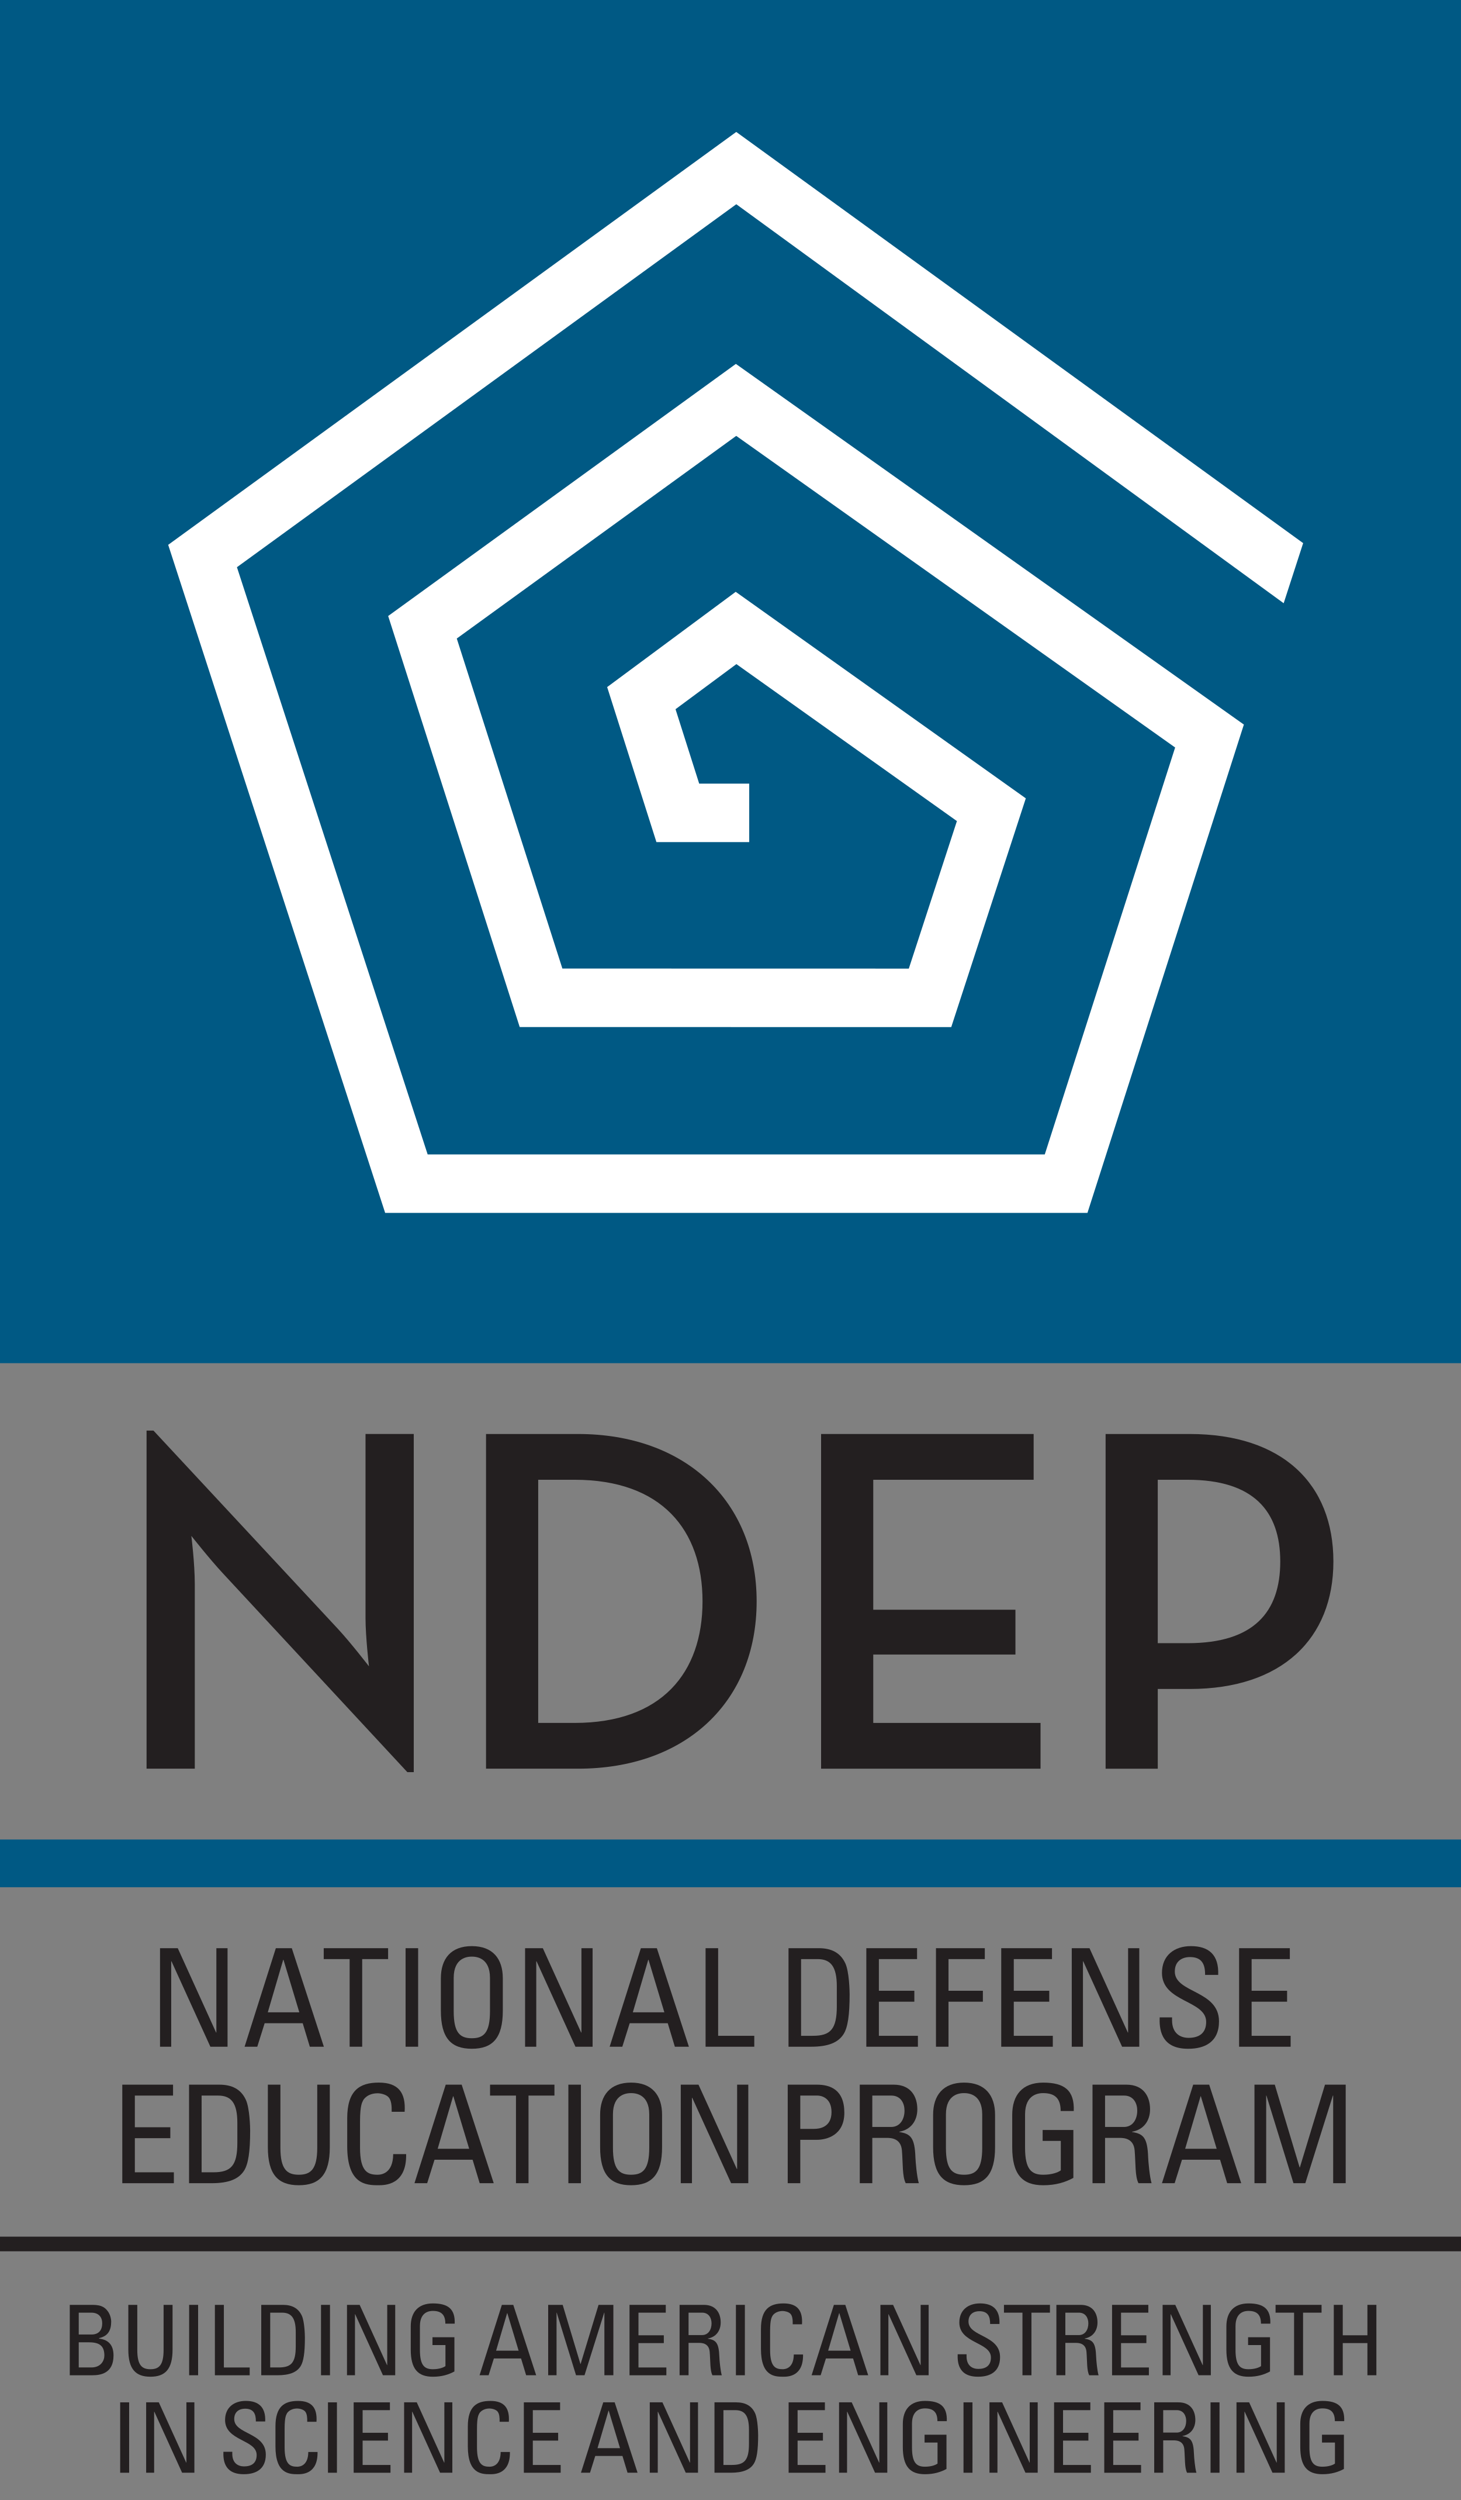 <?xml version="1.0" encoding="utf-8"?>
<!-- Generator: Adobe Illustrator 15.0.2, SVG Export Plug-In . SVG Version: 6.00 Build 0)  -->
<!DOCTYPE svg PUBLIC "-//W3C//DTD SVG 1.0//EN" "http://www.w3.org/TR/2001/REC-SVG-20010904/DTD/svg10.dtd">
<svg version="1.0" id="Layer_1" xmlns="http://www.w3.org/2000/svg" xmlns:xlink="http://www.w3.org/1999/xlink" x="0px" y="0px"
	 width="152px" height="260px" viewBox="0 0 152 260" enable-background="new 0 0 152 260" xml:space="preserve">
<rect x="0" y="0" width="152" height="260" fill="#808080" stroke="none"/>
<g>
	<g>
		<path fill="#231F20" d="M23.185,163.611c-1.382-1.485-3.277-3.89-3.277-3.89s0.358,2.865,0.358,5.014v19.195h-5.018v-35.162h0.717
			l19.195,20.626c1.331,1.434,3.226,3.892,3.226,3.892s-0.358-3.073-0.358-5.018v-19.144h5.018v35.166h-0.667L23.185,163.611z"/>
		<path fill="#231F20" d="M50.566,149.125h9.572c11.16,0,18.582,6.962,18.582,17.404c0,10.441-7.37,17.401-18.582,17.401h-9.572
			V149.125z M59.78,179.171c9.061,0,13.31-5.22,13.31-12.642c0-7.423-4.249-12.645-13.31-12.645h-3.786v25.286H59.78z"/>
		<path fill="#231F20" d="M85.424,149.125h22.114v4.76H90.852v13.515h14.792v4.659H90.852v7.112h17.403v4.76H85.424V149.125z"/>
		<path fill="#231F20" d="M115.025,149.125h8.754c9.623,0,14.945,5.172,14.945,13.259c0,8.035-5.374,13.257-14.945,13.257h-3.327
			v8.29h-5.427V149.125z M123.573,170.878c6.859,0,9.623-3.224,9.623-8.494c0-5.273-2.815-8.499-9.623-8.499h-3.121v16.993H123.573z
			"/>
	</g>
	<g>
		<rect fill="#005984" width="152.182" height="141.759"/>
		<g>
			<path fill="#FFFFFF" d="M17.498,56.658l22.574,69.475h73.064l16.274-50.784L76.559,37.843L40.384,64.06l13.685,42.744
				l44.897,0.007l7.757-23.789L76.542,61.545l-13.374,9.906l5.127,16.123h9.653v-6.083c0,0-3.665,0-5.206,0
				c-0.719-2.261-1.754-5.519-2.461-7.739c1.848-1.368,4.463-3.305,6.333-4.69C79.51,71.123,96.624,83.3,99.555,85.386
				c-0.971,2.97-4.046,12.403-5.004,15.342c-3.717-0.001-32.306-0.006-36.042-0.007c-1.138-3.559-9.857-30.787-10.987-34.32
				c3.006-2.178,26.098-18.914,29.074-21.073c3.181,2.256,42.422,30.105,45.663,32.406c-1.178,3.679-12.385,38.649-13.562,42.317
				c-4.018,0-60.203,0-64.205,0c-1.235-3.806-18.605-57.262-19.841-61.067c3.238-2.353,48.719-35.396,51.952-37.745
				c3.349,2.426,56.948,41.493,56.948,41.493l2.027-6.251L76.599,13.721L17.498,56.658z"/>
		</g>
	</g>
	<rect y="191.297" fill="#005984" width="152.182" height="4.962"/>
	<g>
		<rect y="232.595" fill="#231F20" width="152.309" height="1.521"/>
		<g>
			<g>
				<path fill="#231F20" d="M23.674,202.596v10.247h-1.788l-4.045-8.885h-0.029v8.885h-1.163v-10.247h1.845l3.988,8.771h0.028
					v-8.771H23.674z"/>
				<path fill="#231F20" d="M28.698,202.596h1.66l3.336,10.247h-1.461l-0.739-2.441h-3.96l-0.767,2.441h-1.32L28.698,202.596z
					 M29.493,203.802h-0.028l-1.604,5.463h3.279L29.493,203.802z"/>
				<path fill="#231F20" d="M40.378,202.596v1.135h-2.697v9.112h-1.305v-9.112H33.68v-1.135H40.378z"/>
				<path fill="#231F20" d="M43.502,212.843h-1.306v-10.247h1.306V212.843z"/>
				<path fill="#231F20" d="M45.867,209.095v-3.362c0-2.044,1.051-3.351,3.222-3.351c2.172,0,3.223,1.307,3.223,3.351v3.362
					c0,2.839-1.05,3.96-3.223,3.96C46.918,213.055,45.867,211.934,45.867,209.095z M50.977,209.153v-3.465
					c0-2.143-1.476-2.214-1.888-2.214c-0.411,0-1.887,0.071-1.887,2.214v3.465c0,2.242,0.652,2.809,1.887,2.809
					C50.325,211.962,50.977,211.396,50.977,209.153z"/>
				<path fill="#231F20" d="M61.653,202.596v10.247h-1.786l-4.046-8.885h-0.029v8.885h-1.163v-10.247h1.846l3.987,8.771h0.03v-8.771
					H61.653z"/>
				<path fill="#231F20" d="M66.676,202.596h1.662l3.334,10.247h-1.461l-0.739-2.441h-3.96l-0.767,2.441h-1.318L66.676,202.596z
					 M67.471,203.802h-0.028l-1.604,5.463h3.279L67.471,203.802z"/>
				<path fill="#231F20" d="M73.407,212.843v-10.247h1.307v9.112h3.76v1.135H73.407z"/>
				<path fill="#231F20" d="M82.036,202.596h3.15c1.305,0,2.243,0.467,2.754,1.561c0.412,0.867,0.454,2.91,0.454,3.235
					c0,2.186-0.198,3.449-0.624,4.13c-0.555,0.882-1.59,1.321-3.378,1.321h-2.356V202.596z M83.343,211.708h1.234
					c1.815,0,2.484-0.681,2.484-3.065v-2.073c0-2.073-0.64-2.839-2.004-2.839h-1.715V211.708z"/>
				<path fill="#231F20" d="M90.131,212.843v-10.247h5.279v1.135h-3.973v3.293h3.689v1.137h-3.689v3.548h4.06v1.135H90.131z"/>
				<path fill="#231F20" d="M97.376,212.843v-10.247h5.081v1.135h-3.776v3.293h3.576v1.137h-3.576v4.683H97.376z"/>
				<path fill="#231F20" d="M104.166,212.843v-10.247h5.281v1.135h-3.975v3.293h3.691v1.137h-3.691v3.548h4.06v1.135H104.166z"/>
				<path fill="#231F20" d="M118.529,202.596v10.247h-1.788l-4.045-8.885h-0.027v8.885h-1.165v-10.247h1.846l3.988,8.771h0.027
					v-8.771H118.529z"/>
				<path fill="#231F20" d="M121.939,209.791v0.297c0,1.393,0.881,1.832,1.719,1.832c1.035,0,1.83-0.439,1.83-1.661
					c0-2.27-4.599-2.016-4.599-5.095c0-1.816,1.291-2.782,3.01-2.782c1.874,0,2.923,0.909,2.84,2.994h-1.364
					c0.014-1.121-0.341-1.857-1.574-1.857c-0.782,0-1.576,0.396-1.576,1.505c0,2.255,4.598,1.929,4.598,5.18
					c0,2.158-1.489,2.852-3.18,2.852c-3.021,0.029-3.021-2.285-2.994-3.264H121.939z"/>
				<path fill="#231F20" d="M128.913,212.843v-10.247h5.279v1.135h-3.976v3.293h3.69v1.137h-3.69v3.548h4.059v1.135H128.913z"/>
				<path fill="#231F20" d="M12.723,227.036v-10.247h5.28v1.135h-3.974v3.293h3.69v1.137h-3.69v3.548h4.059v1.135H12.723z"/>
				<path fill="#231F20" d="M19.668,216.789h3.15c1.306,0,2.244,0.467,2.754,1.561c0.411,0.867,0.454,2.91,0.454,3.235
					c0,2.186-0.198,3.449-0.624,4.131c-0.553,0.881-1.59,1.32-3.378,1.32h-2.356V216.789z M20.975,225.901h1.234
					c1.817,0,2.484-0.681,2.484-3.065v-2.073c0-2.073-0.638-2.839-2.002-2.839h-1.716V225.901z"/>
				<path fill="#231F20" d="M27.867,216.789h1.306v6.559c0,2.241,0.681,2.808,1.916,2.808c1.235,0,1.917-0.566,1.917-2.808v-6.559
					h1.306v6.499c0,2.839-1.05,3.96-3.223,3.96c-2.171,0-3.222-1.121-3.222-3.96V216.789z"/>
				<path fill="#231F20" d="M40.749,219.612c0.014-0.582-0.029-1.164-0.298-1.488c-0.269-0.329-0.88-0.44-1.149-0.44
					c-1.079,0-1.505,0.652-1.547,0.793c-0.042,0.114-0.298,0.37-0.298,2.13v2.741c0,2.511,0.824,2.808,1.831,2.808
					c0.398,0,1.604-0.141,1.619-2.143h1.349c0.056,3.235-2.229,3.235-2.896,3.235c-1.277,0-3.236-0.083-3.236-4.06v-2.895
					c0-2.896,1.277-3.719,3.292-3.719c2.031,0,2.811,1.05,2.683,3.037H40.749z"/>
				<path fill="#231F20" d="M46.372,216.789h1.66l3.335,10.247h-1.461l-0.738-2.441h-3.96l-0.766,2.441h-1.32L46.372,216.789z
					 M47.167,217.995h-0.029l-1.604,5.463h3.279L47.167,217.995z"/>
				<path fill="#231F20" d="M57.683,216.789v1.135h-2.697v9.112h-1.305v-9.112h-2.697v-1.135H57.683z"/>
				<path fill="#231F20" d="M60.437,227.036h-1.305v-10.247h1.305V227.036z"/>
				<path fill="#231F20" d="M62.435,223.288v-3.362c0-2.044,1.051-3.351,3.222-3.351c2.172,0,3.224,1.307,3.224,3.351v3.362
					c0,2.839-1.051,3.96-3.224,3.96C63.486,227.248,62.435,226.127,62.435,223.288z M67.546,223.348v-3.466
					c0-2.143-1.478-2.214-1.889-2.214c-0.412,0-1.887,0.071-1.887,2.214v3.466c0,2.241,0.651,2.808,1.887,2.808
					C66.892,226.155,67.546,225.589,67.546,223.348z"/>
				<path fill="#231F20" d="M77.851,216.789v10.247h-1.787l-4.047-8.885h-0.027v8.885h-1.165v-10.247h1.846l3.988,8.771h0.03v-8.771
					H77.851z"/>
				<path fill="#231F20" d="M81.953,227.036v-10.247h3.037c1.379,0,2.854,0.511,2.854,2.923c0,2.328-1.815,2.812-2.867,2.812H83.26
					v4.513H81.953z M83.26,221.387h1.434c0.539,0,1.816-0.143,1.816-1.746c0-1.561-1.163-1.717-1.448-1.717H83.26V221.387z"/>
				<path fill="#231F20" d="M90.753,222.323v4.713h-1.305v-10.247h3.534c1.815,0,2.455,1.277,2.455,2.555
					c0,1.205-0.669,2.128-1.873,2.34v0.03c1.176,0.184,1.604,0.582,1.675,2.64c0.013,0.439,0.155,2.043,0.353,2.683h-1.362
					c-0.368-0.711-0.283-2.044-0.396-3.408c-0.1-1.247-1.109-1.305-1.549-1.305H90.753z M90.753,221.188h1.96
					c0.935,0,1.391-0.81,1.391-1.702c0-0.739-0.369-1.563-1.379-1.563h-1.972V221.188z"/>
				<path fill="#231F20" d="M97.079,223.288v-3.362c0-2.044,1.052-3.351,3.222-3.351c2.172,0,3.224,1.307,3.224,3.351v3.362
					c0,2.839-1.052,3.96-3.224,3.96C98.131,227.248,97.079,226.127,97.079,223.288z M102.189,223.348v-3.466
					c0-2.143-1.477-2.214-1.889-2.214s-1.887,0.071-1.887,2.214v3.466c0,2.241,0.651,2.808,1.887,2.808
					S102.189,225.589,102.189,223.348z"/>
				<path fill="#231F20" d="M110.348,219.527c0-1.206-0.495-1.859-1.815-1.859c-0.41,0-1.887,0.071-1.887,2.214v3.466
					c0,2.241,0.653,2.808,1.887,2.808c0.937,0,1.563-0.254,1.831-0.454v-3.064h-1.889v-1.135h3.196v4.981
					c-0.84,0.454-1.818,0.765-3.139,0.765c-2.172,0-3.222-1.121-3.222-3.96v-3.362c0-2.044,1.05-3.351,3.222-3.351
					c2.216,0,3.265,0.81,3.18,2.952H110.348z"/>
				<path fill="#231F20" d="M114.968,222.323v4.713h-1.305v-10.247h3.532c1.817,0,2.455,1.277,2.455,2.555
					c0,1.205-0.665,2.128-1.873,2.34v0.03c1.18,0.184,1.604,0.582,1.675,2.64c0.017,0.439,0.157,2.043,0.356,2.683h-1.362
					c-0.37-0.711-0.285-2.044-0.399-3.408c-0.1-1.247-1.105-1.305-1.545-1.305H114.968z M114.968,221.188h1.958
					c0.938,0,1.392-0.81,1.392-1.702c0-0.739-0.37-1.563-1.376-1.563h-1.974V221.188z"/>
				<path fill="#231F20" d="M124.138,216.789h1.663l3.334,10.247h-1.461l-0.74-2.441h-3.961l-0.764,2.441h-1.321L124.138,216.789z
					 M124.934,217.995h-0.028l-1.604,5.463h3.279L124.934,217.995z"/>
				<path fill="#231F20" d="M131.733,227.036h-1.22v-10.247h2.114l2.582,8.602h0.028l2.613-8.602h2.154v10.247h-1.303v-9.112h-0.031
					l-2.867,9.112h-1.232l-2.812-9.112h-0.027V227.036z"/>
			</g>
			<g>
				<path fill="#231F20" d="M7.259,247.008v-7.32h2.382c1.014,0,1.358,0.344,1.633,0.75c0.253,0.396,0.294,0.832,0.294,0.975
					c0,0.912-0.315,1.521-1.257,1.732v0.052c1.044,0.122,1.5,0.75,1.5,1.754c0,1.875-1.368,2.058-2.2,2.058H7.259z M8.192,242.771
					H9.55c0.729-0.011,1.085-0.458,1.085-1.167c0-0.607-0.346-1.104-1.126-1.104H8.192V242.771z M8.192,246.197h1.317
					c0.993,0,1.349-0.71,1.349-1.247c0-1.166-0.72-1.37-1.673-1.37H8.192V246.197z"/>
				<path fill="#231F20" d="M13.35,239.688h0.933v4.685c0,1.602,0.486,2.008,1.368,2.008s1.369-0.406,1.369-2.008v-4.685h0.933
					v4.645c0,2.028-0.75,2.828-2.302,2.828s-2.301-0.8-2.301-2.828V239.688z"/>
				<path fill="#231F20" d="M20.611,247.008h-0.933v-7.32h0.933V247.008z"/>
				<path fill="#231F20" d="M22.357,247.008v-7.32h0.933v6.51h2.687v0.811H22.357z"/>
				<path fill="#231F20" d="M27.18,239.688h2.25c0.933,0,1.602,0.336,1.967,1.116c0.294,0.618,0.324,2.077,0.324,2.311
					c0,1.563-0.142,2.464-0.446,2.951c-0.396,0.627-1.136,0.942-2.413,0.942H27.18V239.688z M28.113,246.197h0.882
					c1.298,0,1.774-0.486,1.774-2.189v-1.481c0-1.48-0.457-2.027-1.43-2.027h-1.227V246.197z"/>
				<path fill="#231F20" d="M34.331,247.008h-0.933v-7.32h0.933V247.008z"/>
				<path fill="#231F20" d="M41.118,239.688v7.32h-1.277l-2.889-6.347h-0.021v6.347h-0.831v-7.32h1.318l2.848,6.265h0.021v-6.265
					H41.118z"/>
				<path fill="#231F20" d="M46.333,241.644c0-0.859-0.354-1.327-1.297-1.327c-0.294,0-1.348,0.052-1.348,1.58v2.476
					c0,1.602,0.466,2.008,1.348,2.008c0.669,0,1.115-0.183,1.308-0.325v-2.189h-1.349v-0.812h2.281v3.56
					c-0.598,0.323-1.298,0.547-2.241,0.547c-1.551,0-2.302-0.8-2.302-2.828v-2.403c0-1.462,0.75-2.393,2.302-2.393
					c1.581,0,2.332,0.579,2.271,2.107H46.333z"/>
				<path fill="#231F20" d="M52.214,239.688H53.4l2.382,7.32h-1.044l-0.527-1.745h-2.829l-0.547,1.745h-0.942L52.214,239.688z
					 M52.781,240.551H52.76l-1.146,3.902h2.342L52.781,240.551z"/>
				<path fill="#231F20" d="M57.902,247.008h-0.871v-7.32h1.509l1.846,6.144h0.021l1.865-6.144h1.541v7.32H62.88v-6.509h-0.02
					l-2.047,6.509H59.93l-2.008-6.509h-0.02V247.008z"/>
				<path fill="#231F20" d="M65.494,247.008v-7.32h3.772v0.812h-2.84v2.353h2.636v0.812h-2.636v2.534h2.901v0.811H65.494z"/>
				<path fill="#231F20" d="M71.637,243.642v3.366h-0.935v-7.32h2.526c1.295,0,1.752,0.912,1.752,1.825
					c0,0.861-0.477,1.521-1.336,1.673v0.021c0.839,0.133,1.145,0.415,1.196,1.887c0.008,0.313,0.111,1.457,0.253,1.915H74.12
					c-0.263-0.507-0.202-1.46-0.285-2.434c-0.071-0.892-0.79-0.933-1.105-0.933H71.637z M71.637,242.831h1.398
					c0.669,0,0.994-0.578,0.994-1.218c0-0.526-0.266-1.114-0.984-1.114h-1.408V242.831z"/>
				<path fill="#231F20" d="M77.494,247.008h-0.931v-7.32h0.931V247.008z"/>
				<path fill="#231F20" d="M82.472,241.705c0.012-0.414-0.02-0.83-0.212-1.063c-0.191-0.233-0.628-0.315-0.821-0.315
					c-0.771,0-1.073,0.466-1.105,0.568c-0.031,0.08-0.214,0.264-0.214,1.521v1.956c0,1.794,0.591,2.008,1.31,2.008
					c0.283,0,1.146-0.103,1.154-1.532h0.964c0.042,2.313-1.592,2.313-2.069,2.313c-0.91,0-2.311-0.062-2.311-2.899v-2.068
					c0-2.069,0.913-2.656,2.353-2.656c1.449,0,2.008,0.749,1.917,2.169H82.472z"/>
				<path fill="#231F20" d="M86.757,239.688h1.187l2.382,7.32h-1.046l-0.526-1.745h-2.828l-0.546,1.745h-0.942L86.757,239.688z
					 M87.323,240.551h-0.02l-1.145,3.902h2.34L87.323,240.551z"/>
				<path fill="#231F20" d="M96.614,239.688v7.32h-1.277l-2.89-6.347h-0.02v6.347h-0.831v-7.32h1.318l2.848,6.265h0.02v-6.265
					H96.614z"/>
				<path fill="#231F20" d="M100.559,244.827v0.214c0,0.994,0.627,1.308,1.226,1.308c0.74,0,1.309-0.313,1.309-1.187
					c0-1.622-3.287-1.439-3.287-3.64c0-1.297,0.923-1.986,2.15-1.986c1.339,0,2.089,0.648,2.027,2.139h-0.974
					c0.012-0.8-0.242-1.328-1.125-1.328c-0.559,0-1.125,0.283-1.125,1.075c0,1.611,3.285,1.378,3.285,3.698
					c0,1.543-1.063,2.04-2.271,2.04c-2.159,0.02-2.159-1.632-2.139-2.333H100.559z"/>
				<path fill="#231F20" d="M109.235,239.688v0.812h-1.925v6.509h-0.935v-6.509h-1.925v-0.812H109.235z"/>
				<path fill="#231F20" d="M110.837,243.642v3.366h-0.933v-7.32h2.524c1.297,0,1.753,0.912,1.753,1.825
					c0,0.861-0.476,1.521-1.337,1.673v0.021c0.842,0.133,1.146,0.415,1.196,1.887c0.01,0.313,0.11,1.457,0.253,1.915h-0.972
					c-0.266-0.507-0.204-1.46-0.285-2.434c-0.071-0.892-0.792-0.933-1.105-0.933H110.837z M110.837,242.831h1.4
					c0.669,0,0.993-0.578,0.993-1.218c0-0.526-0.265-1.114-0.985-1.114h-1.408V242.831z"/>
				<path fill="#231F20" d="M115.698,247.008v-7.32h3.771v0.812h-2.838v2.353h2.636v0.812h-2.636v2.534h2.898v0.811H115.698z"/>
				<path fill="#231F20" d="M125.973,239.688v7.32h-1.276l-2.89-6.347h-0.021v6.347h-0.83v-7.32h1.317l2.849,6.265h0.022v-6.265
					H125.973z"/>
				<path fill="#231F20" d="M131.188,241.644c0-0.859-0.354-1.327-1.297-1.327c-0.295,0-1.349,0.052-1.349,1.58v2.476
					c0,1.602,0.466,2.008,1.349,2.008c0.669,0,1.115-0.183,1.307-0.325v-2.189h-1.349v-0.812h2.281v3.56
					c-0.598,0.323-1.297,0.547-2.239,0.547c-1.551,0-2.301-0.8-2.301-2.828v-2.403c0-1.462,0.75-2.393,2.301-2.393
					c1.582,0,2.331,0.579,2.271,2.107H131.188z"/>
				<path fill="#231F20" d="M137.493,239.688v0.812h-1.925v6.509h-0.935v-6.509h-1.925v-0.812H137.493z"/>
				<path fill="#231F20" d="M138.765,247.008v-7.32h0.933v3.164h2.566v-3.164h0.933v7.32h-0.933v-3.345h-2.566v3.345H138.765z"/>
				<path fill="#231F20" d="M13.436,257.146h-0.933v-7.32h0.933V257.146z"/>
				<path fill="#231F20" d="M20.223,249.825v7.32h-1.277l-2.889-6.346h-0.021v6.346h-0.831v-7.32h1.318l2.849,6.266h0.021v-6.266
					H20.223z"/>
				<path fill="#231F20" d="M24.167,254.966v0.214c0,0.994,0.628,1.307,1.227,1.307c0.741,0,1.308-0.313,1.308-1.186
					c0-1.622-3.285-1.44-3.285-3.64c0-1.297,0.922-1.986,2.149-1.986c1.338,0,2.089,0.647,2.027,2.139H26.62
					c0.011-0.8-0.243-1.329-1.125-1.329c-0.559,0-1.126,0.283-1.126,1.075c0,1.612,3.285,1.379,3.285,3.699
					c0,1.542-1.064,2.039-2.271,2.039c-2.16,0.021-2.16-1.631-2.14-2.332H24.167z"/>
				<path fill="#231F20" d="M31.963,251.843c0.01-0.414-0.021-0.829-0.213-1.063c-0.193-0.233-0.628-0.314-0.822-0.314
					c-0.77,0-1.074,0.466-1.104,0.568c-0.031,0.079-0.213,0.264-0.213,1.521v1.956c0,1.795,0.588,2.008,1.308,2.008
					c0.284,0,1.146-0.103,1.155-1.532h0.963c0.041,2.313-1.591,2.313-2.068,2.313c-0.912,0-2.311-0.061-2.311-2.898v-2.069
					c0-2.069,0.912-2.655,2.352-2.655c1.45,0,2.008,0.748,1.917,2.168H31.963z"/>
				<path fill="#231F20" d="M35.054,257.146h-0.933v-7.32h0.933V257.146z"/>
				<path fill="#231F20" d="M36.794,257.146v-7.32h3.772v0.812h-2.839v2.353h2.637v0.813h-2.637v2.534h2.9v0.81H36.794z"/>
				<path fill="#231F20" d="M47.061,249.825v7.32h-1.277l-2.889-6.346h-0.021v6.346h-0.831v-7.32h1.317l2.849,6.266h0.021v-6.266
					H47.061z"/>
				<path fill="#231F20" d="M51.978,251.843c0.01-0.414-0.021-0.829-0.213-1.063c-0.193-0.233-0.628-0.314-0.822-0.314
					c-0.77,0-1.074,0.466-1.105,0.568c-0.031,0.079-0.213,0.264-0.213,1.521v1.956c0,1.795,0.588,2.008,1.308,2.008
					c0.284,0,1.146-0.103,1.155-1.532h0.963c0.041,2.313-1.591,2.313-2.068,2.313c-0.912,0-2.311-0.061-2.311-2.898v-2.069
					c0-2.069,0.912-2.655,2.351-2.655c1.451,0,2.008,0.748,1.917,2.168H51.978z"/>
				<path fill="#231F20" d="M54.5,257.146v-7.32h3.771v0.812h-2.838v2.353h2.636v0.813h-2.636v2.534h2.899v0.81H54.5z"/>
				<path fill="#231F20" d="M62.762,249.825h1.188l2.38,7.32h-1.043l-0.527-1.744h-2.83l-0.546,1.744h-0.943L62.762,249.825z
					 M63.33,250.688h-0.02l-1.146,3.903h2.343L63.33,250.688z"/>
				<path fill="#231F20" d="M72.619,249.825v7.32h-1.275l-2.891-6.346h-0.02v6.346h-0.832v-7.32h1.319l2.847,6.266h0.022v-6.266
					H72.619z"/>
				<path fill="#231F20" d="M74.333,249.825h2.25c0.935,0,1.604,0.337,1.968,1.117c0.294,0.617,0.325,2.077,0.325,2.311
					c0,1.563-0.143,2.463-0.447,2.95c-0.395,0.628-1.135,0.942-2.412,0.942h-1.683V249.825z M75.266,256.336h0.881
					c1.299,0,1.774-0.487,1.774-2.19v-1.48c0-1.481-0.456-2.028-1.43-2.028h-1.226V256.336z"/>
				<path fill="#231F20" d="M82.048,257.146v-7.32h3.772v0.812h-2.84v2.353h2.636v0.813H82.98v2.534h2.901v0.81H82.048z"/>
				<path fill="#231F20" d="M92.313,249.825v7.32h-1.275l-2.892-6.346h-0.02v6.346h-0.832v-7.32h1.319l2.848,6.266h0.021v-6.266
					H92.313z"/>
				<path fill="#231F20" d="M97.528,251.781c0-0.859-0.354-1.326-1.297-1.326c-0.295,0-1.349,0.052-1.349,1.58v2.475
					c0,1.603,0.468,2.008,1.349,2.008c0.67,0,1.115-0.182,1.309-0.324v-2.19h-1.35v-0.812h2.28v3.561
					c-0.598,0.322-1.297,0.546-2.239,0.546c-1.55,0-2.303-0.8-2.303-2.827v-2.404c0-1.461,0.753-2.392,2.303-2.392
					c1.582,0,2.331,0.578,2.271,2.106H97.528z"/>
				<path fill="#231F20" d="M101.174,257.146h-0.933v-7.32h0.933V257.146z"/>
				<path fill="#231F20" d="M107.96,249.825v7.32h-1.275l-2.891-6.346h-0.021v6.346h-0.831v-7.32h1.318l2.848,6.266h0.021v-6.266
					H107.96z"/>
				<path fill="#231F20" d="M109.665,257.146v-7.32h3.771v0.812h-2.839v2.353h2.638v0.813h-2.638v2.534h2.898v0.81H109.665z"/>
				<path fill="#231F20" d="M114.885,257.146v-7.32h3.771v0.812h-2.839v2.353h2.637v0.813h-2.637v2.534h2.898v0.81H114.885z"/>
				<path fill="#231F20" d="M121.017,253.779v3.366h-0.935v-7.32h2.526c1.295,0,1.753,0.913,1.753,1.826
					c0,0.861-0.478,1.521-1.337,1.673v0.02c0.84,0.133,1.145,0.416,1.196,1.888c0.008,0.313,0.11,1.457,0.253,1.914H123.5
					c-0.264-0.507-0.202-1.459-0.285-2.434c-0.071-0.891-0.79-0.933-1.105-0.933H121.017z M121.017,252.97h1.398
					c0.669,0,0.994-0.578,0.994-1.218c0-0.526-0.266-1.115-0.984-1.115h-1.408V252.97z"/>
				<path fill="#231F20" d="M126.876,257.146h-0.933v-7.32h0.933V257.146z"/>
				<path fill="#231F20" d="M133.662,249.825v7.32h-1.277l-2.892-6.346h-0.02v6.346h-0.831v-7.32h1.318l2.85,6.266h0.02v-6.266
					H133.662z"/>
				<path fill="#231F20" d="M138.875,251.781c0-0.859-0.354-1.326-1.297-1.326c-0.295,0-1.348,0.052-1.348,1.58v2.475
					c0,1.603,0.465,2.008,1.348,2.008c0.67,0,1.115-0.182,1.308-0.324v-2.19h-1.349v-0.812h2.281v3.561
					c-0.599,0.322-1.298,0.546-2.24,0.546c-1.55,0-2.301-0.8-2.301-2.827v-2.404c0-1.461,0.751-2.392,2.301-2.392
					c1.582,0,2.331,0.578,2.271,2.106H138.875z"/>
			</g>
		</g>
	</g>
	<line fill="none" x1="116.567" y1="119.294" x2="116.314" y2="119.294"/>
</g>
</svg>
